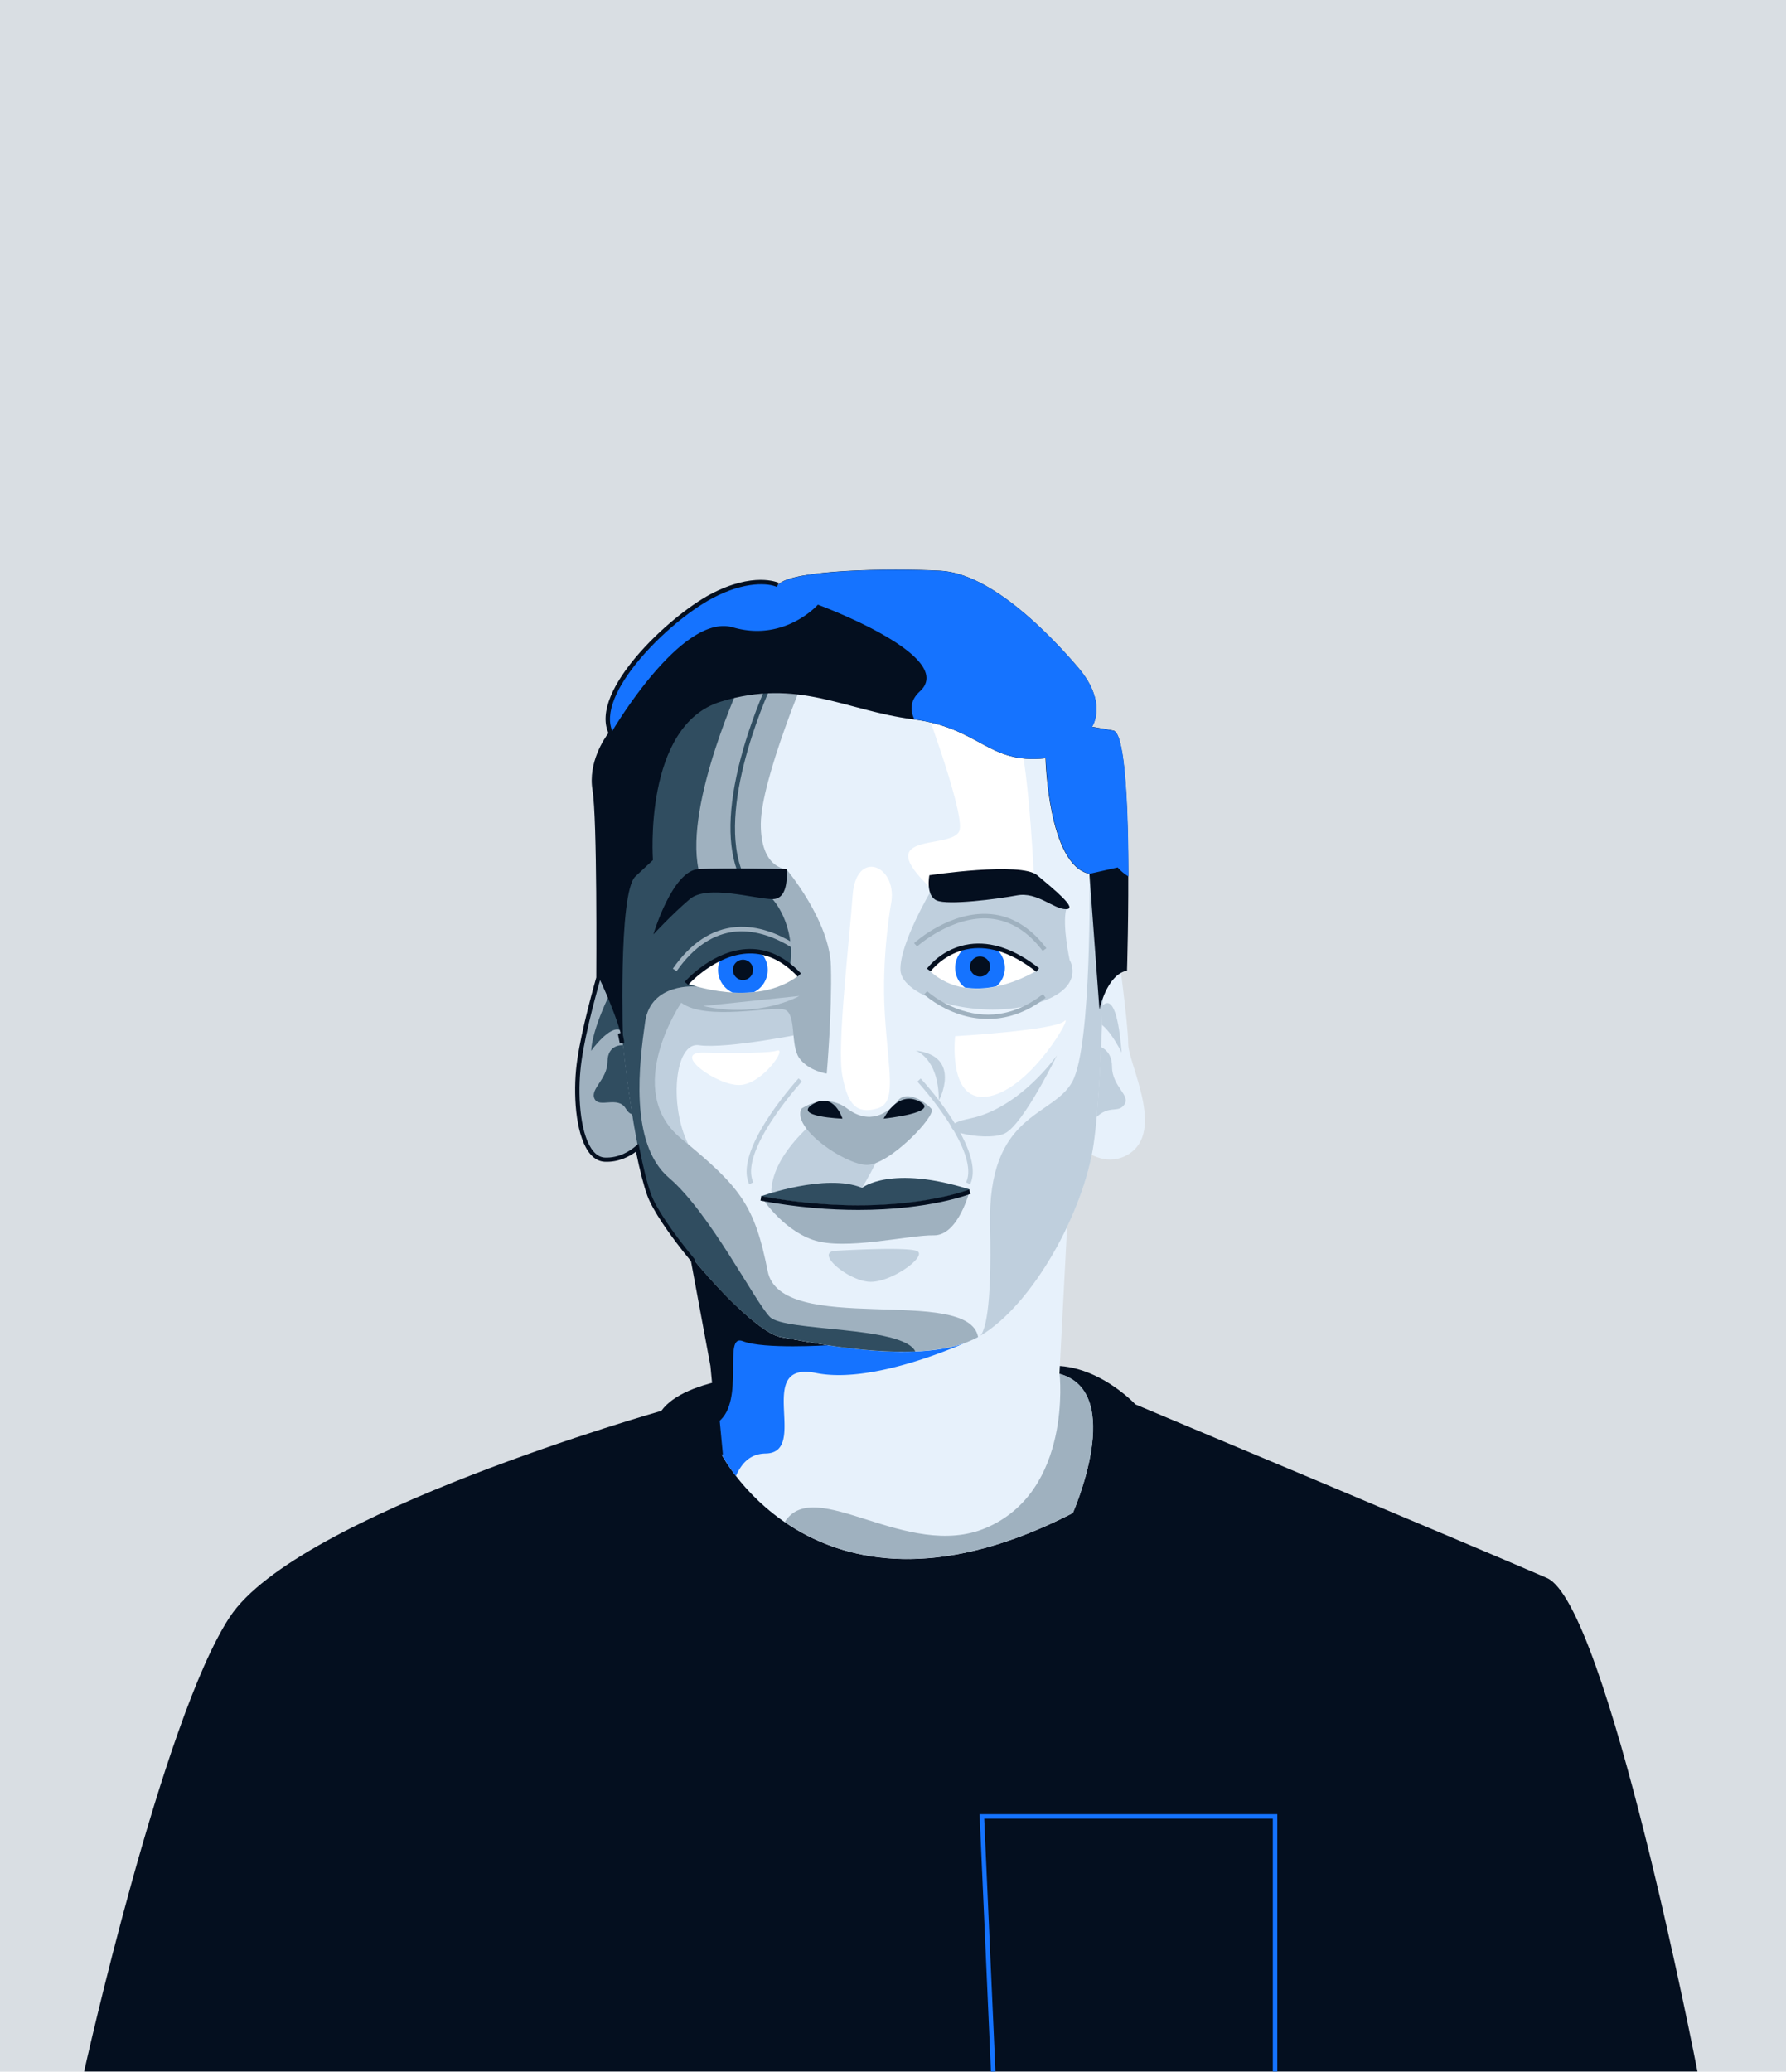 <svg width="276" height="320" fill="none" xmlns="http://www.w3.org/2000/svg"><path d="M0 0h276v320H0V0z" fill="#D9DEE3"/><path d="M172.613 145.493s1.736 12.617 1.736 15.725c0 3.108 5.812 13.592 0 17.094-5.812 3.502-11.624-5.636-11.624-5.636l9.888-27.183z" fill="#E7F1FB"/><path d="M169.186 161.45s2.663.209 2.663 3.317 2.964 4.407 1.875 5.891c-1.088 1.484-2.454-.394-5.094 2.714s.556-11.922.556-11.922zm.741-5.474s2.5-4.917 3.403 6.61c0 0-2.593-5.311-4.399-4.662-1.806.65.996-1.948.996-1.948z" fill="#BFCFDD"/><path d="M93.536 147.812s-3.497 11.272-4.076 17.465c-.578 6.193.58 13.638 4.076 13.8 3.496.162 5.812-2.551 5.812-2.551l-5.812-28.714z" fill="#9FB1BF"/><path d="M94.323 153.356s-2.779 5.45-2.964 8.953c0 0 2.94-4.106 4.562-3.155 1.62.951-1.598-5.798-1.598-5.798zm1.968 8.094s-2.385-.232-2.408 2.528c-.023 2.76-2.709 4.198-2.014 5.729.694 1.531 3.635-.51 4.84 1.531 1.203 2.041 2.616 0 2.616 0l-3.034-9.788z" fill="#304D60"/><path d="M262.318 319.977s-13.963-72.178-23.271-76.237c-9.309-4.059-63.586-26.811-63.586-26.811s-7.109-7.677-15.515-5.613c-8.405 2.064-50.386-3.502-57.75 6.61 0 0-56.222 15.934-66.689 31.844C25.041 265.681 13 319.977 13 319.977h249.318z" fill="#040F1F"/><path d="M106.595 191.509l3.613 19.459 1.296 13.684s15.005 29.247 54.277 9.069c0 0 8.267-18.648-2.06-21.5l1.296-24.864-58.422 4.152z" fill="#E7F1FB"/><path d="M123.175 190.326l-16.556 1.183 3.612 19.459 1.297 13.684a25.12 25.12 0 002.2 3.34c.856-1.925 2.13-3.433 4.608-3.479 6.831-.139-1.945-14.38 7.757-12.432 9.702 1.948 25.054-5.566 25.054-5.566l-27.972-16.189z" fill="#1573FF"/><path d="M127.968 207.791l-18.895-16.468-2.478.186 3.613 19.459.81 8.651c4.214-3.224.579-13.73 3.774-12.455 3.196 1.276 13.176.627 13.176.627z" fill="#040F1F"/><path d="M170.668 139.857s-.139 26.278-1.691 36.901c-1.551 10.622-9.563 25.118-17.83 29.78-8.266 4.662-25.865.788-30.496 0-4.631-.789-18.084-16.305-20.168-22.011-2.085-5.705-4.91-23.819-4.91-35.462 0-11.643 6.716-44.787 7.503-45.042.787-.255 35.15-4.407 36.192-4.152 1.042.256-.764-4.151 10.351 3.364 11.115 7.514 21.072 18.114 21.072 18.114l-.023 18.508z" fill="#E7F1FB"/><path d="M142.116 106.853s6.715 17.743 6.206 21.222c-.509 3.479-14.403-.139-4.307 9.277l15.815-.719s-.648-16.56-2.454-23.68c-1.806-7.121-15.26-6.1-15.26-6.1z" fill="#fff"/><path d="M124.819 159.525s-12.434 2.552-16.811 1.925c-4.376-.626-4.793 12.757 0 17.651 4.793 4.893-7.016-2.992-7.016-2.992V158.76l.996-4.963 1.759-.441 22.647.487-1.575 5.682zm.88 13.87s-6.53 5.172-6.507 10.877c.023 5.706 14.009-.765 14.009-.765s4.493-7.376 3.335-8.419c-1.158-1.044-10.837-1.693-10.837-1.693zm42.676-38.386s.37 26.418-2.64 32.03c-3.01 5.613-13.152 4.662-12.735 22.336.324 13.289-.88 16.281-1.506 16.954 8.151-4.848 15.978-19.111 17.506-29.572 1.552-10.622 1.69-36.9 1.69-36.9v-3.433l-2.315-1.415z" fill="#BFCFDD"/><path d="M144.015 137.352s-5.001 8.35-4.863 12.478c.139 4.129 11.416 7.7 20.215 5.381 8.8-2.319 5.928-6.935 5.928-6.935s-1.157-5.311-.532-7.839l-7.132-4.731-13.616 1.646z" fill="#BFCFDD"/><path d="M151.147 206.515c-1.505-8.095-30.496 0-32.51-10.159-2.015-10.159-4.168-12.965-13.361-20.48-9.193-7.514 0-20.99 0-20.99 3.867 2.876 14.102.441 15.977 1.067 1.876.626.834 5.497 2.27 7.492 1.435 1.994 4.237 2.388 4.237 2.388s.834-9.509.648-16.583c-.185-7.074-6.9-15.006-6.9-15.006s-3.96-.069-3.937-6.958c.024-6.888 7.225-23.819 7.225-23.819l-7.664-1.276c-7.341.881-13.732 1.693-14.056 1.809-.764.255-7.502 33.398-7.502 45.041 0 11.644 2.848 29.781 4.909 35.463 2.06 5.683 15.514 21.222 20.168 22.011 4.655.788 22.207 4.661 30.496 0z" fill="#9FB1BF"/><path d="M113.866 134.36c-1.597-4.569-1.25-10.878 1.019-18.74 1.691-5.845 3.867-10.414 3.89-10.46l.626.301c-.093.186-8.591 18.114-4.886 28.69l-.649.209z" fill="#304D60"/><path d="M141.445 208.741c-2.014-3.989-20.145-2.992-22.461-5.311-2.315-2.319-9.308-16.143-15.584-21.477-6.275-5.335-4.561-17.975-3.705-24.098.857-6.123 7.897-5.474 7.897-5.474l14.495-3.084c.88-6.68-2.709-10.414-2.709-10.414l-11.439-4.639c-2.154-10.298 6.854-29.548 6.854-29.548l-12.597 1.925c-2.014 8.094-6.669 32.702-6.669 42.421 0 11.643 2.849 29.78 4.909 35.462 2.061 5.683 15.515 21.222 20.169 22.011 3.196.556 12.597 2.574 20.84 2.226z" fill="#304D60"/><path d="M96.292 161.45s-.81-23.541 1.898-26.069l2.71-2.528s-1.529-20.782 10.466-24.469c11.995-3.688 19.196 1.368 29.663 2.713 10.466 1.346 11.624 6.982 20.539 6.031 0 0 .393 16.513 6.784 17.858l1.552 20.967s1.088-5.381 4.26-6.03c0 0 1.158-36.506-2.13-37.086l-3.288-.58s2.524-3.688-2.13-9.138c-4.655-5.45-13.57-14.566-21.327-14.96-7.757-.394-22.878-.186-25.008 2.134 0 0-3.682-1.74-10.281 1.74-6.6 3.502-18.617 14.959-15.514 21.152 0 0-3.289 4.082-2.525 8.744.765 4.661.58 29.038.58 29.038s3.357 7.004 3.75 10.483z" fill="#040F1F"/><path d="M153.138 320l-1.759-39.777h46.01v39.754h-.695v-39.058h-44.598l1.737 39.058-.695.023z" fill="#1573FF"/><path d="M143.621 135.195s14.149-2.134 16.673 0c2.524 2.134 6.391 5.242 4.445 5.242-1.945 0-4.445-2.714-7.571-2.134-3.126.58-10.652 1.554-12.412.788-1.76-.765-1.135-3.896-1.135-3.896zm-22.09-.951s.579 4.639-2.13 4.639c-2.709 0-10.073-2.319-12.805 0-2.733 2.319-5.627 5.45-5.627 5.45s2.917-9.857 6.97-10.089c4.052-.232 13.592 0 13.592 0z" fill="#040F1F"/><path d="M104.558 150.016l-.579-.394c2.755-3.966 6.044-6.123 9.748-6.425 6.831-.557 12.643 5.358 12.875 5.59l-.509.487c-.047-.07-5.812-5.915-12.342-5.381-3.451.301-6.553 2.342-9.193 6.123zm56.57-3.131c-2.27-3.015-4.979-4.685-8.036-4.987-5.927-.556-11.3 4.245-11.369 4.291l-.463-.51c.231-.209 5.65-5.056 11.902-4.477 3.265.302 6.136 2.088 8.544 5.265l-.578.418z" fill="#9FB1BF"/><path d="M143.529 149.83s5.465-7.886 16.834 0c0 0-10.003 6.471-16.834 0zm-20.007.765s-7.479-8.929-17.436 1.299c0 0 10.721 4.013 17.436-1.299z" fill="#fff"/><path d="M155.292 149.505a3.886 3.886 0 00-1.158-2.76 11.614 11.614 0 00-5.048-.278 3.841 3.841 0 00-.671 5.381c.208.255.44.51.718.696 1.62.232 3.265.162 4.862-.209a3.751 3.751 0 001.297-2.83zm-36.655.325c0-.997-.371-1.948-1.066-2.644-1.736-.348-3.82-.255-6.113.766-1.042 1.855-.37 4.175 1.459 5.218l.278.139c1.111.07 2.223.047 3.334-.069a3.815 3.815 0 002.108-3.41z" fill="#1573FF"/><path d="M114.816 151.384c.857 0 1.551-.695 1.551-1.554a1.552 1.552 0 10-3.103 0c0 .859.695 1.554 1.552 1.554zm36.632-.533a1.553 1.553 0 000-3.108c-.857 0-1.551.695-1.551 1.554 0 .858.694 1.554 1.551 1.554z" fill="#040F1F"/><path d="M106.341 152.126l-.533-.463c.186-.209 4.446-4.987 9.957-5.08 2.895-.046 5.604 1.23 8.012 3.781l-.509.487c-2.269-2.412-4.793-3.618-7.479-3.572-5.187.093-9.402 4.801-9.448 4.847zm53.814-2.018c-3.589-2.806-7.016-4.012-10.212-3.571-3.936.556-6.113 3.479-6.136 3.502l-.556-.418c.093-.139 2.362-3.2 6.577-3.78 3.38-.464 6.993.765 10.744 3.711l-.417.556z" fill="#040F1F"/><path d="M123.522 153.843s-6.066 3.502-14.866 1.554l14.866-1.554z" fill="#BFCFDD"/><path d="M152.653 157.391c-1.575 0-2.988-.278-4.169-.649-3.403-1.067-5.58-3.062-5.673-3.131l.463-.51c.024.023 2.154 1.971 5.442 2.992 4.353 1.368 8.545.51 12.458-2.529l.417.557c-3.196 2.482-6.299 3.27-8.938 3.27zm-35.058 27.391s3.103 5.01 8.012 6.727c4.909 1.716 14.819-.766 18.686-.696 3.867.069 5.604-7.074 5.604-7.074l-20.678 1.043h-11.624z" fill="#9FB1BF"/><path d="M117.595 184.783s10.072-3.619 15.63-1.299c0 0 4.399-3.618 16.672.255 0 0-11.902 4.801-32.302 1.044z" fill="#304D60"/><path d="M132.646 186.893c-4.33 0-9.401-.371-15.121-1.438l.116-.696c20.076 3.688 32.001-.974 32.117-1.02l.255.649c-.07.047-6.345 2.505-17.367 2.505z" fill="#040F1F"/><path d="M123.87 171.238s3.612-2.598 7.063 0c3.45 2.597 6.298.719 7.757-1.16 1.458-1.879 4.399.232 5.256 1.206.857.974-6.553 8.744-10.026 8.651-3.474-.092-11.671-5.775-10.05-8.697z" fill="#9FB1BF"/><path d="M136.559 172.791s2.061-4.406 5.511-2.667c3.451 1.74-5.511 2.667-5.511 2.667zm-6.368.001s-1.296-4.221-4.561-2.25c-3.265 1.971 4.561 2.25 4.561 2.25z" fill="#040F1F"/><path d="M165.805 233.698s8.266-18.648-2.061-21.501c0 0 2.038 18.114-11.393 23.82-12.18 5.149-26.467-8.257-31.075-.928 8.406 5.798 22.739 9.811 44.529-1.391z" fill="#9FB1BF"/><path d="M141.491 162.285s3.59 1.09 3.59 7.7c.023.024 3.681-6.865-3.59-7.7zm21.837.742s-5.674 8.141-13.431 9.741c-7.757 1.6 2.524 3.734 5.395 2.296 2.872-1.438 8.036-12.037 8.036-12.037z" fill="#BFCFDD"/><path d="M147.604 160.058s15.33-.904 16.858-2.319c1.528-1.415-4.863 10.182-11.485 11.574-6.623 1.391-5.373-9.255-5.373-9.255zm-9.841-20.827s-1.598 8.373-1.019 17.511c.579 9.138 1.899 13.638-1.227 14.496-3.126.858-4.492-.534-5.349-5.103-.857-4.569 1.088-20.735 1.598-27.855.509-7.12 6.761-4.708 5.997.951zm-29.083 23.355s9.748.256 11.392-.301c1.645-.557-2.176 5.126-5.696 5.311-3.52.186-10.721-5.056-5.696-5.01z" fill="#fff"/><path d="M174.396 135.381c-.023-10.252-.463-22.173-2.339-22.521l-3.288-.58s2.524-3.688-2.13-9.138c-4.655-5.45-13.57-14.565-21.327-14.96-7.757-.394-22.878-.185-25.008 2.134 0 0-3.682-1.74-10.281 1.74-6.6 3.502-18.525 14.866-15.538 21.082.741-1.252 11.069-18.485 18.779-16.235 7.989 2.32 13.13-3.502 13.13-3.502s21.697 7.955 15.746 13.405c-1.459 1.346-1.552 2.83-.834 4.314 10.235 1.415 11.462 6.958 20.308 5.984 0 0 .393 16.514 6.784 17.859l4.33-.974a6.851 6.851 0 001.668 1.392z" fill="#1573FF"/><path d="M111.088 224.675l-1.297-13.661-3.01-16.212c-3.451-4.175-5.975-7.978-6.762-10.159-.532-1.484-1.135-3.803-1.737-6.749-1.018.742-2.732 1.67-4.862 1.554-.81-.046-1.552-.441-2.177-1.16-2.13-2.481-2.663-8.326-2.223-13.034.394-4.198 2.13-10.739 3.126-14.264 0-1.206.162-24.446-.579-28.922-.717-4.268 1.83-8.002 2.455-8.837-2.918-6.587 9.424-18.068 15.746-21.431 6.669-3.525 10.42-1.832 10.582-1.763l-.301.626c-1.227-.58-4.909-.95-9.957 1.74-6.947 3.688-18.224 14.96-15.376 20.712l.093.209-.139.185c-.023.047-3.195 4.013-2.454 8.466.764 4.639.602 28.11.602 29.108v.046l-.023.046c-.996 3.503-2.733 10.02-3.103 14.195-.417 4.406.046 10.205 2.037 12.501.51.58 1.066.881 1.69.928 2.247.116 3.984-1.044 4.817-1.763l.44-.371.116.58c.625 3.177 1.25 5.659 1.806 7.19.764 2.133 3.265 5.868 6.715 10.019l.047.07 3.056 16.444 1.297 13.684-.625.023zm-15.306-63.503l-.301-1.508.671-.162c.116.394.209.788.278 1.206v.023l.023.348-.671.093z" fill="#040F1F"/><path d="M115.788 182.927c-2.477-5.218 7.202-15.887 7.619-16.351l.509.464c-.093.116-9.772 10.784-7.502 15.585l-.626.302zm34.132 0l-.625-.301c.926-1.949-.07-5.265-2.872-9.533a53.014 53.014 0 00-4.654-6.03l.51-.464c.44.418 10.119 11.11 7.641 16.328zm-20.747 10.275s10.397-.65 12.434 0c2.038.649-4.006 5.102-7.409 4.778-3.404-.325-8.36-4.616-5.025-4.778z" fill="#BFCFDD"/></svg>